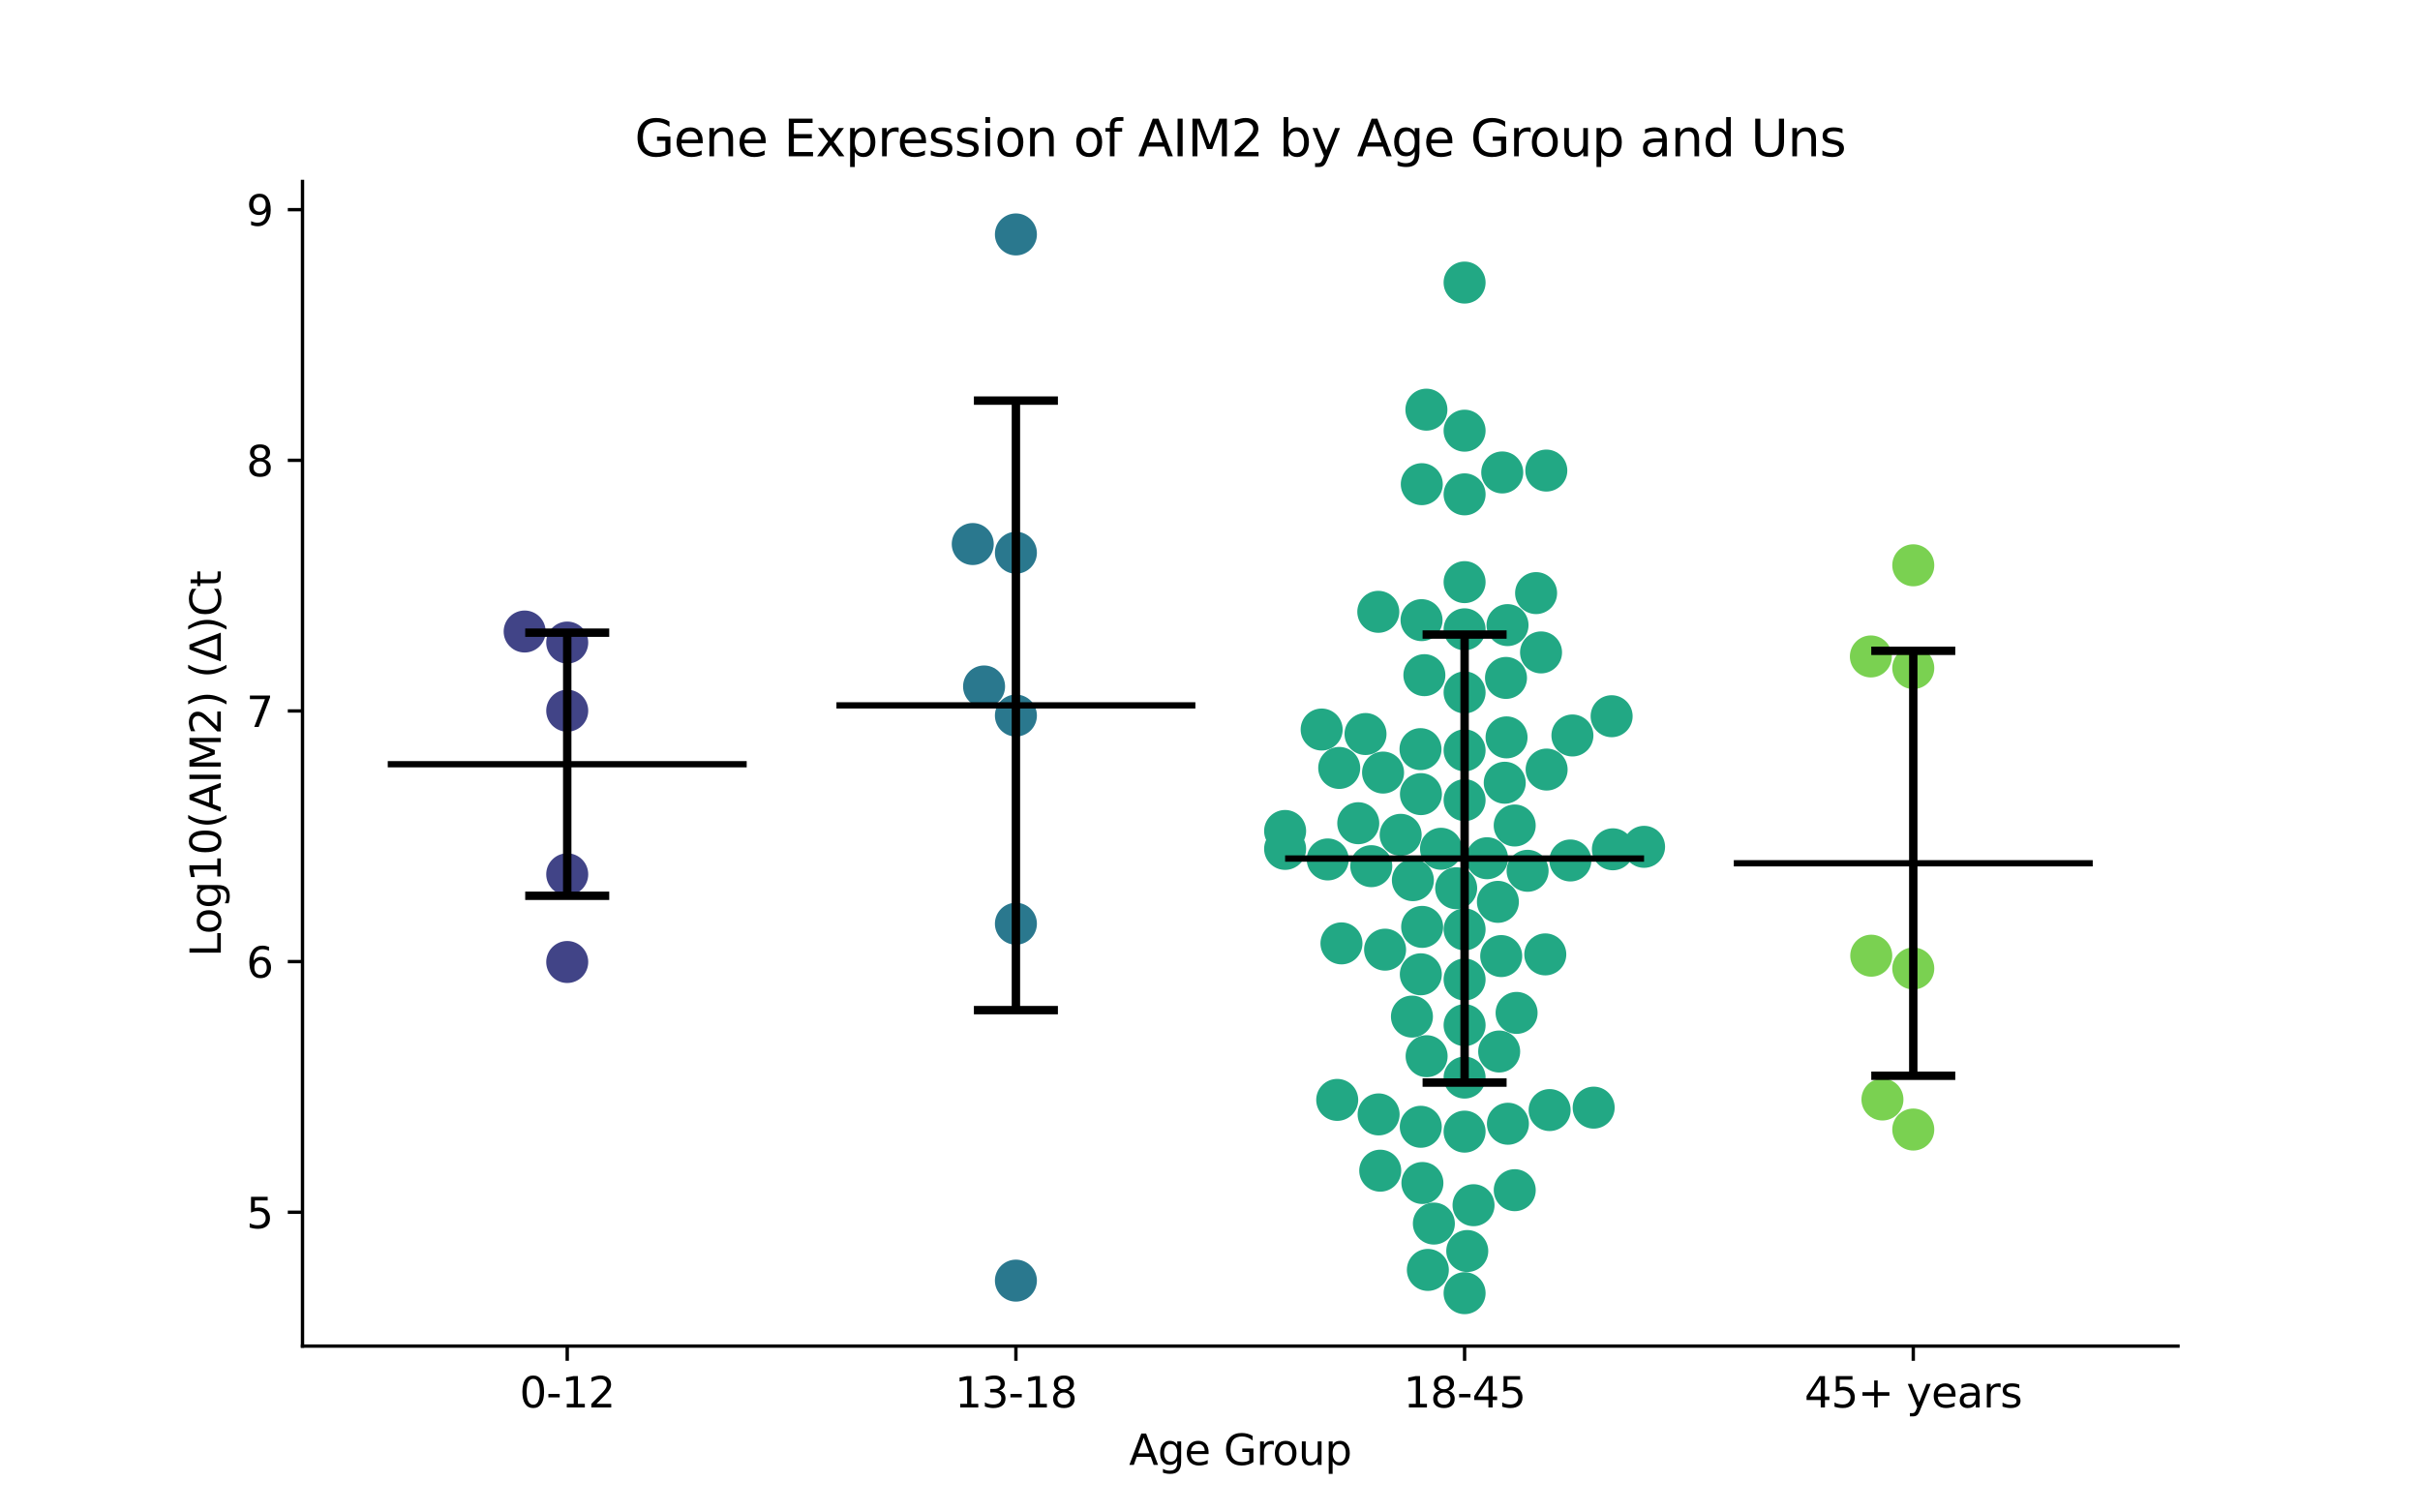<?xml version="1.0" encoding="utf-8" standalone="no"?>
<!DOCTYPE svg PUBLIC "-//W3C//DTD SVG 1.1//EN"
  "http://www.w3.org/Graphics/SVG/1.1/DTD/svg11.dtd">
<svg xmlns:xlink="http://www.w3.org/1999/xlink" width="576pt" height="360pt" viewBox="0 0 576 360" xmlns="http://www.w3.org/2000/svg" version="1.1">
 <defs>
  <style type="text/css">*{stroke-linejoin: round; stroke-linecap: butt}</style>
 </defs>
 <g id="figure_1">
  <g id="patch_1">
   <path d="M 0 360 
L 576 360 
L 576 0 
L 0 0 
z
" style="fill: #ffffff"/>
  </g>
  <g id="axes_1">
   <g id="patch_2">
    <path d="M 72 320.4 
L 518.4 320.4 
L 518.4 43.2 
L 72 43.2 
z
" style="fill: #ffffff"/>
   </g>
   <g id="PathCollection_1">
    <defs>
     <path id="C0_0_182ebca97b" d="M 0 5 
C 1.326 5 2.598 4.473 3.536 3.536 
C 4.473 2.598 5 1.326 5 -0 
C 5 -1.326 4.473 -2.598 3.536 -3.536 
C 2.598 -4.473 1.326 -5 0 -5 
C -1.326 -5 -2.598 -4.473 -3.536 -3.536 
C -4.473 -2.598 -5 -1.326 -5 0 
C -5 1.326 -4.473 2.598 -3.536 3.536 
C -2.598 4.473 -1.326 5 0 5 
z
"/>
    </defs>
    <g clip-path="url(#pf3adc6e517)">
     <use xlink:href="#C0_0_182ebca97b" x="135.009" y="228.975" style="fill: #414487"/>
    </g>
    <g clip-path="url(#pf3adc6e517)">
     <use xlink:href="#C0_0_182ebca97b" x="124.877" y="150.314" style="fill: #414487"/>
    </g>
    <g clip-path="url(#pf3adc6e517)">
     <use xlink:href="#C0_0_182ebca97b" x="135.009" y="208.104" style="fill: #414487"/>
    </g>
    <g clip-path="url(#pf3adc6e517)">
     <use xlink:href="#C0_0_182ebca97b" x="135.009" y="152.941" style="fill: #414487"/>
    </g>
    <g clip-path="url(#pf3adc6e517)">
     <use xlink:href="#C0_0_182ebca97b" x="135.009" y="169.165" style="fill: #414487"/>
    </g>
   </g>
   <g id="PathCollection_2">
    <defs>
     <path id="C1_0_14e5094dbb" d="M 0 5 
C 1.326 5 2.598 4.473 3.536 3.536 
C 4.473 2.598 5 1.326 5 -0 
C 5 -1.326 4.473 -2.598 3.536 -3.536 
C 2.598 -4.473 1.326 -5 0 -5 
C -1.326 -5 -2.598 -4.473 -3.536 -3.536 
C -4.473 -2.598 -5 -1.326 -5 0 
C -5 1.326 -4.473 2.598 -3.536 3.536 
C -2.598 4.473 -1.326 5 0 5 
z
"/>
    </defs>
    <g clip-path="url(#pf3adc6e517)">
     <use xlink:href="#C1_0_14e5094dbb" x="241.803" y="304.815" style="fill: #2a788e"/>
    </g>
    <g clip-path="url(#pf3adc6e517)">
     <use xlink:href="#C1_0_14e5094dbb" x="241.803" y="131.561" style="fill: #2a788e"/>
    </g>
    <g clip-path="url(#pf3adc6e517)">
     <use xlink:href="#C1_0_14e5094dbb" x="241.803" y="219.866" style="fill: #2a788e"/>
    </g>
    <g clip-path="url(#pf3adc6e517)">
     <use xlink:href="#C1_0_14e5094dbb" x="234.225" y="163.393" style="fill: #2a788e"/>
    </g>
    <g clip-path="url(#pf3adc6e517)">
     <use xlink:href="#C1_0_14e5094dbb" x="241.803" y="55.8" style="fill: #2a788e"/>
    </g>
    <g clip-path="url(#pf3adc6e517)">
     <use xlink:href="#C1_0_14e5094dbb" x="231.53" y="129.492" style="fill: #2a788e"/>
    </g>
    <g clip-path="url(#pf3adc6e517)">
     <use xlink:href="#C1_0_14e5094dbb" x="241.803" y="170.316" style="fill: #2a788e"/>
    </g>
   </g>
   <g id="PathCollection_3">
    <defs>
     <path id="C2_0_d91a7df351" d="M 0 5 
C 1.326 5 2.598 4.473 3.536 3.536 
C 4.473 2.598 5 1.326 5 -0 
C 5 -1.326 4.473 -2.598 3.536 -3.536 
C 2.598 -4.473 1.326 -5 0 -5 
C -1.326 -5 -2.598 -4.473 -3.536 -3.536 
C -4.473 -2.598 -5 -1.326 -5 0 
C -5 1.326 -4.473 2.598 -3.536 3.536 
C -2.598 4.473 -1.326 5 0 5 
z
"/>
    </defs>
    <g clip-path="url(#pf3adc6e517)">
     <use xlink:href="#C2_0_d91a7df351" x="360.534" y="283.288" style="fill: #22a884"/>
    </g>
    <g clip-path="url(#pf3adc6e517)">
     <use xlink:href="#C2_0_d91a7df351" x="338.495" y="220.617" style="fill: #22a884"/>
    </g>
    <g clip-path="url(#pf3adc6e517)">
     <use xlink:href="#C2_0_d91a7df351" x="368.123" y="183.169" style="fill: #22a884"/>
    </g>
    <g clip-path="url(#pf3adc6e517)">
     <use xlink:href="#C2_0_d91a7df351" x="358.451" y="161.36" style="fill: #22a884"/>
    </g>
    <g clip-path="url(#pf3adc6e517)">
     <use xlink:href="#C2_0_d91a7df351" x="341.284" y="291.234" style="fill: #22a884"/>
    </g>
    <g clip-path="url(#pf3adc6e517)">
     <use xlink:href="#C2_0_d91a7df351" x="367.804" y="227.164" style="fill: #22a884"/>
    </g>
    <g clip-path="url(#pf3adc6e517)">
     <use xlink:href="#C2_0_d91a7df351" x="368.838" y="264.216" style="fill: #22a884"/>
    </g>
    <g clip-path="url(#pf3adc6e517)">
     <use xlink:href="#C2_0_d91a7df351" x="348.597" y="233.142" style="fill: #22a884"/>
    </g>
    <g clip-path="url(#pf3adc6e517)">
     <use xlink:href="#C2_0_d91a7df351" x="348.597" y="178.601" style="fill: #22a884"/>
    </g>
    <g clip-path="url(#pf3adc6e517)">
     <use xlink:href="#C2_0_d91a7df351" x="366.794" y="155.289" style="fill: #22a884"/>
    </g>
    <g clip-path="url(#pf3adc6e517)">
     <use xlink:href="#C2_0_d91a7df351" x="339.026" y="160.702" style="fill: #22a884"/>
    </g>
    <g clip-path="url(#pf3adc6e517)">
     <use xlink:href="#C2_0_d91a7df351" x="348.597" y="269.351" style="fill: #22a884"/>
    </g>
    <g clip-path="url(#pf3adc6e517)">
     <use xlink:href="#C2_0_d91a7df351" x="357.312" y="227.564" style="fill: #22a884"/>
    </g>
    <g clip-path="url(#pf3adc6e517)">
     <use xlink:href="#C2_0_d91a7df351" x="348.597" y="221.217" style="fill: #22a884"/>
    </g>
    <g clip-path="url(#pf3adc6e517)">
     <use xlink:href="#C2_0_d91a7df351" x="357.558" y="112.453" style="fill: #22a884"/>
    </g>
    <g clip-path="url(#pf3adc6e517)">
     <use xlink:href="#C2_0_d91a7df351" x="338.206" y="189.016" style="fill: #22a884"/>
    </g>
    <g clip-path="url(#pf3adc6e517)">
     <use xlink:href="#C2_0_d91a7df351" x="350.727" y="286.862" style="fill: #22a884"/>
    </g>
    <g clip-path="url(#pf3adc6e517)">
     <use xlink:href="#C2_0_d91a7df351" x="383.596" y="170.475" style="fill: #22a884"/>
    </g>
    <g clip-path="url(#pf3adc6e517)">
     <use xlink:href="#C2_0_d91a7df351" x="356.525" y="214.66" style="fill: #22a884"/>
    </g>
    <g clip-path="url(#pf3adc6e517)">
     <use xlink:href="#C2_0_d91a7df351" x="326.387" y="206.166" style="fill: #22a884"/>
    </g>
    <g clip-path="url(#pf3adc6e517)">
     <use xlink:href="#C2_0_d91a7df351" x="329.192" y="183.887" style="fill: #22a884"/>
    </g>
    <g clip-path="url(#pf3adc6e517)">
     <use xlink:href="#C2_0_d91a7df351" x="348.597" y="190.451" style="fill: #22a884"/>
    </g>
    <g clip-path="url(#pf3adc6e517)">
     <use xlink:href="#C2_0_d91a7df351" x="338.178" y="231.9" style="fill: #22a884"/>
    </g>
    <g clip-path="url(#pf3adc6e517)">
     <use xlink:href="#C2_0_d91a7df351" x="339.559" y="251.397" style="fill: #22a884"/>
    </g>
    <g clip-path="url(#pf3adc6e517)">
     <use xlink:href="#C2_0_d91a7df351" x="360.974" y="241.092" style="fill: #22a884"/>
    </g>
    <g clip-path="url(#pf3adc6e517)">
     <use xlink:href="#C2_0_d91a7df351" x="325.016" y="174.712" style="fill: #22a884"/>
    </g>
    <g clip-path="url(#pf3adc6e517)">
     <use xlink:href="#C2_0_d91a7df351" x="339.507" y="97.508" style="fill: #22a884"/>
    </g>
    <g clip-path="url(#pf3adc6e517)">
     <use xlink:href="#C2_0_d91a7df351" x="391.315" y="201.562" style="fill: #22a884"/>
    </g>
    <g clip-path="url(#pf3adc6e517)">
     <use xlink:href="#C2_0_d91a7df351" x="348.597" y="67.261" style="fill: #22a884"/>
    </g>
    <g clip-path="url(#pf3adc6e517)">
     <use xlink:href="#C2_0_d91a7df351" x="338.35" y="147.607" style="fill: #22a884"/>
    </g>
    <g clip-path="url(#pf3adc6e517)">
     <use xlink:href="#C2_0_d91a7df351" x="328.133" y="265.25" style="fill: #22a884"/>
    </g>
    <g clip-path="url(#pf3adc6e517)">
     <use xlink:href="#C2_0_d91a7df351" x="319.29" y="224.543" style="fill: #22a884"/>
    </g>
    <g clip-path="url(#pf3adc6e517)">
     <use xlink:href="#C2_0_d91a7df351" x="346.592" y="211.416" style="fill: #22a884"/>
    </g>
    <g clip-path="url(#pf3adc6e517)">
     <use xlink:href="#C2_0_d91a7df351" x="329.672" y="226.038" style="fill: #22a884"/>
    </g>
    <g clip-path="url(#pf3adc6e517)">
     <use xlink:href="#C2_0_d91a7df351" x="323.288" y="195.94" style="fill: #22a884"/>
    </g>
    <g clip-path="url(#pf3adc6e517)">
     <use xlink:href="#C2_0_d91a7df351" x="358.154" y="186.308" style="fill: #22a884"/>
    </g>
    <g clip-path="url(#pf3adc6e517)">
     <use xlink:href="#C2_0_d91a7df351" x="365.616" y="141.171" style="fill: #22a884"/>
    </g>
    <g clip-path="url(#pf3adc6e517)">
     <use xlink:href="#C2_0_d91a7df351" x="318.279" y="261.797" style="fill: #22a884"/>
    </g>
    <g clip-path="url(#pf3adc6e517)">
     <use xlink:href="#C2_0_d91a7df351" x="305.879" y="197.787" style="fill: #22a884"/>
    </g>
    <g clip-path="url(#pf3adc6e517)">
     <use xlink:href="#C2_0_d91a7df351" x="348.597" y="307.8" style="fill: #22a884"/>
    </g>
    <g clip-path="url(#pf3adc6e517)">
     <use xlink:href="#C2_0_d91a7df351" x="349.232" y="297.769" style="fill: #22a884"/>
    </g>
    <g clip-path="url(#pf3adc6e517)">
     <use xlink:href="#C2_0_d91a7df351" x="358.91" y="267.473" style="fill: #22a884"/>
    </g>
    <g clip-path="url(#pf3adc6e517)">
     <use xlink:href="#C2_0_d91a7df351" x="383.895" y="202.149" style="fill: #22a884"/>
    </g>
    <g clip-path="url(#pf3adc6e517)">
     <use xlink:href="#C2_0_d91a7df351" x="348.597" y="244.012" style="fill: #22a884"/>
    </g>
    <g clip-path="url(#pf3adc6e517)">
     <use xlink:href="#C2_0_d91a7df351" x="339.853" y="302.264" style="fill: #22a884"/>
    </g>
    <g clip-path="url(#pf3adc6e517)">
     <use xlink:href="#C2_0_d91a7df351" x="328.517" y="278.646" style="fill: #22a884"/>
    </g>
    <g clip-path="url(#pf3adc6e517)">
     <use xlink:href="#C2_0_d91a7df351" x="328.058" y="145.625" style="fill: #22a884"/>
    </g>
    <g clip-path="url(#pf3adc6e517)">
     <use xlink:href="#C2_0_d91a7df351" x="338.556" y="281.577" style="fill: #22a884"/>
    </g>
    <g clip-path="url(#pf3adc6e517)">
     <use xlink:href="#C2_0_d91a7df351" x="373.774" y="204.811" style="fill: #22a884"/>
    </g>
    <g clip-path="url(#pf3adc6e517)">
     <use xlink:href="#C2_0_d91a7df351" x="318.756" y="182.783" style="fill: #22a884"/>
    </g>
    <g clip-path="url(#pf3adc6e517)">
     <use xlink:href="#C2_0_d91a7df351" x="348.597" y="102.513" style="fill: #22a884"/>
    </g>
    <g clip-path="url(#pf3adc6e517)">
     <use xlink:href="#C2_0_d91a7df351" x="356.829" y="250.28" style="fill: #22a884"/>
    </g>
    <g clip-path="url(#pf3adc6e517)">
     <use xlink:href="#C2_0_d91a7df351" x="358.815" y="148.789" style="fill: #22a884"/>
    </g>
    <g clip-path="url(#pf3adc6e517)">
     <use xlink:href="#C2_0_d91a7df351" x="348.597" y="164.815" style="fill: #22a884"/>
    </g>
    <g clip-path="url(#pf3adc6e517)">
     <use xlink:href="#C2_0_d91a7df351" x="338.41" y="115.242" style="fill: #22a884"/>
    </g>
    <g clip-path="url(#pf3adc6e517)">
     <use xlink:href="#C2_0_d91a7df351" x="379.32" y="263.638" style="fill: #22a884"/>
    </g>
    <g clip-path="url(#pf3adc6e517)">
     <use xlink:href="#C2_0_d91a7df351" x="338.168" y="268.195" style="fill: #22a884"/>
    </g>
    <g clip-path="url(#pf3adc6e517)">
     <use xlink:href="#C2_0_d91a7df351" x="333.378" y="198.704" style="fill: #22a884"/>
    </g>
    <g clip-path="url(#pf3adc6e517)">
     <use xlink:href="#C2_0_d91a7df351" x="342.987" y="202.024" style="fill: #22a884"/>
    </g>
    <g clip-path="url(#pf3adc6e517)">
     <use xlink:href="#C2_0_d91a7df351" x="358.584" y="175.512" style="fill: #22a884"/>
    </g>
    <g clip-path="url(#pf3adc6e517)">
     <use xlink:href="#C2_0_d91a7df351" x="336.288" y="209.497" style="fill: #22a884"/>
    </g>
    <g clip-path="url(#pf3adc6e517)">
     <use xlink:href="#C2_0_d91a7df351" x="374.263" y="175.057" style="fill: #22a884"/>
    </g>
    <g clip-path="url(#pf3adc6e517)">
     <use xlink:href="#C2_0_d91a7df351" x="314.576" y="173.642" style="fill: #22a884"/>
    </g>
    <g clip-path="url(#pf3adc6e517)">
     <use xlink:href="#C2_0_d91a7df351" x="348.597" y="138.559" style="fill: #22a884"/>
    </g>
    <g clip-path="url(#pf3adc6e517)">
     <use xlink:href="#C2_0_d91a7df351" x="363.596" y="207.267" style="fill: #22a884"/>
    </g>
    <g clip-path="url(#pf3adc6e517)">
     <use xlink:href="#C2_0_d91a7df351" x="368.047" y="112.005" style="fill: #22a884"/>
    </g>
    <g clip-path="url(#pf3adc6e517)">
     <use xlink:href="#C2_0_d91a7df351" x="348.597" y="117.666" style="fill: #22a884"/>
    </g>
    <g clip-path="url(#pf3adc6e517)">
     <use xlink:href="#C2_0_d91a7df351" x="348.597" y="256.487" style="fill: #22a884"/>
    </g>
    <g clip-path="url(#pf3adc6e517)">
     <use xlink:href="#C2_0_d91a7df351" x="348.597" y="149.787" style="fill: #22a884"/>
    </g>
    <g clip-path="url(#pf3adc6e517)">
     <use xlink:href="#C2_0_d91a7df351" x="316.023" y="204.565" style="fill: #22a884"/>
    </g>
    <g clip-path="url(#pf3adc6e517)">
     <use xlink:href="#C2_0_d91a7df351" x="353.945" y="204.277" style="fill: #22a884"/>
    </g>
    <g clip-path="url(#pf3adc6e517)">
     <use xlink:href="#C2_0_d91a7df351" x="338.102" y="178.31" style="fill: #22a884"/>
    </g>
    <g clip-path="url(#pf3adc6e517)">
     <use xlink:href="#C2_0_d91a7df351" x="305.879" y="202.054" style="fill: #22a884"/>
    </g>
    <g clip-path="url(#pf3adc6e517)">
     <use xlink:href="#C2_0_d91a7df351" x="336.065" y="241.967" style="fill: #22a884"/>
    </g>
    <g clip-path="url(#pf3adc6e517)">
     <use xlink:href="#C2_0_d91a7df351" x="360.524" y="196.483" style="fill: #22a884"/>
    </g>
   </g>
   <g id="PathCollection_4">
    <defs>
     <path id="C3_0_55a42bb244" d="M 0 5 
C 1.326 5 2.598 4.473 3.536 3.536 
C 4.473 2.598 5 1.326 5 -0 
C 5 -1.326 4.473 -2.598 3.536 -3.536 
C 2.598 -4.473 1.326 -5 0 -5 
C -1.326 -5 -2.598 -4.473 -3.536 -3.536 
C -4.473 -2.598 -5 -1.326 -5 0 
C -5 1.326 -4.473 2.598 -3.536 3.536 
C -2.598 4.473 -1.326 5 0 5 
z
"/>
    </defs>
    <g clip-path="url(#pf3adc6e517)">
     <use xlink:href="#C3_0_55a42bb244" x="445.39" y="227.473" style="fill: #7ad151"/>
    </g>
    <g clip-path="url(#pf3adc6e517)">
     <use xlink:href="#C3_0_55a42bb244" x="445.3" y="156.248" style="fill: #7ad151"/>
    </g>
    <g clip-path="url(#pf3adc6e517)">
     <use xlink:href="#C3_0_55a42bb244" x="455.391" y="159.01" style="fill: #7ad151"/>
    </g>
    <g clip-path="url(#pf3adc6e517)">
     <use xlink:href="#C3_0_55a42bb244" x="455.391" y="268.855" style="fill: #7ad151"/>
    </g>
    <g clip-path="url(#pf3adc6e517)">
     <use xlink:href="#C3_0_55a42bb244" x="455.391" y="230.519" style="fill: #7ad151"/>
    </g>
    <g clip-path="url(#pf3adc6e517)">
     <use xlink:href="#C3_0_55a42bb244" x="448.053" y="261.702" style="fill: #7ad151"/>
    </g>
    <g clip-path="url(#pf3adc6e517)">
     <use xlink:href="#C3_0_55a42bb244" x="455.391" y="134.551" style="fill: #7ad151"/>
    </g>
   </g>
   <g id="matplotlib.axis_1">
    <g id="xtick_1">
     <g id="line2d_1">
      <defs>
       <path id="me96cd0dc91" d="M 0 0 
L 0 3.5 
" style="stroke: #000000; stroke-width: 0.8"/>
      </defs>
      <g>
       <use xlink:href="#me96cd0dc91" x="135.009" y="320.4" style="stroke: #000000; stroke-width: 0.8"/>
      </g>
     </g>
     <g id="text_1">
      <!-- 0-12 -->
      <g transform="translate(123.661 334.998) scale(0.1 -0.1)">
       <defs>
        <path id="DejaVuSans-30" d="M 2034 4250 
Q 1547 4250 1301 3770 
Q 1056 3291 1056 2328 
Q 1056 1369 1301 889 
Q 1547 409 2034 409 
Q 2525 409 2770 889 
Q 3016 1369 3016 2328 
Q 3016 3291 2770 3770 
Q 2525 4250 2034 4250 
z
M 2034 4750 
Q 2819 4750 3233 4129 
Q 3647 3509 3647 2328 
Q 3647 1150 3233 529 
Q 2819 -91 2034 -91 
Q 1250 -91 836 529 
Q 422 1150 422 2328 
Q 422 3509 836 4129 
Q 1250 4750 2034 4750 
z
" transform="scale(0.016)"/>
        <path id="DejaVuSans-2d" d="M 313 2009 
L 1997 2009 
L 1997 1497 
L 313 1497 
L 313 2009 
z
" transform="scale(0.016)"/>
        <path id="DejaVuSans-31" d="M 794 531 
L 1825 531 
L 1825 4091 
L 703 3866 
L 703 4441 
L 1819 4666 
L 2450 4666 
L 2450 531 
L 3481 531 
L 3481 0 
L 794 0 
L 794 531 
z
" transform="scale(0.016)"/>
        <path id="DejaVuSans-32" d="M 1228 531 
L 3431 531 
L 3431 0 
L 469 0 
L 469 531 
Q 828 903 1448 1529 
Q 2069 2156 2228 2338 
Q 2531 2678 2651 2914 
Q 2772 3150 2772 3378 
Q 2772 3750 2511 3984 
Q 2250 4219 1831 4219 
Q 1534 4219 1204 4116 
Q 875 4013 500 3803 
L 500 4441 
Q 881 4594 1212 4672 
Q 1544 4750 1819 4750 
Q 2544 4750 2975 4387 
Q 3406 4025 3406 3419 
Q 3406 3131 3298 2873 
Q 3191 2616 2906 2266 
Q 2828 2175 2409 1742 
Q 1991 1309 1228 531 
z
" transform="scale(0.016)"/>
       </defs>
       <use xlink:href="#DejaVuSans-30"/>
       <use xlink:href="#DejaVuSans-2d" x="63.623"/>
       <use xlink:href="#DejaVuSans-31" x="99.707"/>
       <use xlink:href="#DejaVuSans-32" x="163.33"/>
      </g>
     </g>
    </g>
    <g id="xtick_2">
     <g id="line2d_2">
      <g>
       <use xlink:href="#me96cd0dc91" x="241.803" y="320.4" style="stroke: #000000; stroke-width: 0.8"/>
      </g>
     </g>
     <g id="text_2">
      <!-- 13-18 -->
      <g transform="translate(227.274 334.998) scale(0.1 -0.1)">
       <defs>
        <path id="DejaVuSans-33" d="M 2597 2516 
Q 3050 2419 3304 2112 
Q 3559 1806 3559 1356 
Q 3559 666 3084 287 
Q 2609 -91 1734 -91 
Q 1441 -91 1130 -33 
Q 819 25 488 141 
L 488 750 
Q 750 597 1062 519 
Q 1375 441 1716 441 
Q 2309 441 2620 675 
Q 2931 909 2931 1356 
Q 2931 1769 2642 2001 
Q 2353 2234 1838 2234 
L 1294 2234 
L 1294 2753 
L 1863 2753 
Q 2328 2753 2575 2939 
Q 2822 3125 2822 3475 
Q 2822 3834 2567 4026 
Q 2313 4219 1838 4219 
Q 1578 4219 1281 4162 
Q 984 4106 628 3988 
L 628 4550 
Q 988 4650 1302 4700 
Q 1616 4750 1894 4750 
Q 2613 4750 3031 4423 
Q 3450 4097 3450 3541 
Q 3450 3153 3228 2886 
Q 3006 2619 2597 2516 
z
" transform="scale(0.016)"/>
        <path id="DejaVuSans-38" d="M 2034 2216 
Q 1584 2216 1326 1975 
Q 1069 1734 1069 1313 
Q 1069 891 1326 650 
Q 1584 409 2034 409 
Q 2484 409 2743 651 
Q 3003 894 3003 1313 
Q 3003 1734 2745 1975 
Q 2488 2216 2034 2216 
z
M 1403 2484 
Q 997 2584 770 2862 
Q 544 3141 544 3541 
Q 544 4100 942 4425 
Q 1341 4750 2034 4750 
Q 2731 4750 3128 4425 
Q 3525 4100 3525 3541 
Q 3525 3141 3298 2862 
Q 3072 2584 2669 2484 
Q 3125 2378 3379 2068 
Q 3634 1759 3634 1313 
Q 3634 634 3220 271 
Q 2806 -91 2034 -91 
Q 1263 -91 848 271 
Q 434 634 434 1313 
Q 434 1759 690 2068 
Q 947 2378 1403 2484 
z
M 1172 3481 
Q 1172 3119 1398 2916 
Q 1625 2713 2034 2713 
Q 2441 2713 2670 2916 
Q 2900 3119 2900 3481 
Q 2900 3844 2670 4047 
Q 2441 4250 2034 4250 
Q 1625 4250 1398 4047 
Q 1172 3844 1172 3481 
z
" transform="scale(0.016)"/>
       </defs>
       <use xlink:href="#DejaVuSans-31"/>
       <use xlink:href="#DejaVuSans-33" x="63.623"/>
       <use xlink:href="#DejaVuSans-2d" x="127.246"/>
       <use xlink:href="#DejaVuSans-31" x="163.33"/>
       <use xlink:href="#DejaVuSans-38" x="226.953"/>
      </g>
     </g>
    </g>
    <g id="xtick_3">
     <g id="line2d_3">
      <g>
       <use xlink:href="#me96cd0dc91" x="348.597" y="320.4" style="stroke: #000000; stroke-width: 0.8"/>
      </g>
     </g>
     <g id="text_3">
      <!-- 18-45 -->
      <g transform="translate(334.068 334.998) scale(0.1 -0.1)">
       <defs>
        <path id="DejaVuSans-34" d="M 2419 4116 
L 825 1625 
L 2419 1625 
L 2419 4116 
z
M 2253 4666 
L 3047 4666 
L 3047 1625 
L 3713 1625 
L 3713 1100 
L 3047 1100 
L 3047 0 
L 2419 0 
L 2419 1100 
L 313 1100 
L 313 1709 
L 2253 4666 
z
" transform="scale(0.016)"/>
        <path id="DejaVuSans-35" d="M 691 4666 
L 3169 4666 
L 3169 4134 
L 1269 4134 
L 1269 2991 
Q 1406 3038 1543 3061 
Q 1681 3084 1819 3084 
Q 2600 3084 3056 2656 
Q 3513 2228 3513 1497 
Q 3513 744 3044 326 
Q 2575 -91 1722 -91 
Q 1428 -91 1123 -41 
Q 819 9 494 109 
L 494 744 
Q 775 591 1075 516 
Q 1375 441 1709 441 
Q 2250 441 2565 725 
Q 2881 1009 2881 1497 
Q 2881 1984 2565 2268 
Q 2250 2553 1709 2553 
Q 1456 2553 1204 2497 
Q 953 2441 691 2322 
L 691 4666 
z
" transform="scale(0.016)"/>
       </defs>
       <use xlink:href="#DejaVuSans-31"/>
       <use xlink:href="#DejaVuSans-38" x="63.623"/>
       <use xlink:href="#DejaVuSans-2d" x="127.246"/>
       <use xlink:href="#DejaVuSans-34" x="163.33"/>
       <use xlink:href="#DejaVuSans-35" x="226.953"/>
      </g>
     </g>
    </g>
    <g id="xtick_4">
     <g id="line2d_4">
      <g>
       <use xlink:href="#me96cd0dc91" x="455.391" y="320.4" style="stroke: #000000; stroke-width: 0.8"/>
      </g>
     </g>
     <g id="text_4">
      <!-- 45+ years -->
      <g transform="translate(429.49 334.998) scale(0.1 -0.1)">
       <defs>
        <path id="DejaVuSans-2b" d="M 2944 4013 
L 2944 2272 
L 4684 2272 
L 4684 1741 
L 2944 1741 
L 2944 0 
L 2419 0 
L 2419 1741 
L 678 1741 
L 678 2272 
L 2419 2272 
L 2419 4013 
L 2944 4013 
z
" transform="scale(0.016)"/>
        <path id="DejaVuSans-20" transform="scale(0.016)"/>
        <path id="DejaVuSans-79" d="M 2059 -325 
Q 1816 -950 1584 -1140 
Q 1353 -1331 966 -1331 
L 506 -1331 
L 506 -850 
L 844 -850 
Q 1081 -850 1212 -737 
Q 1344 -625 1503 -206 
L 1606 56 
L 191 3500 
L 800 3500 
L 1894 763 
L 2988 3500 
L 3597 3500 
L 2059 -325 
z
" transform="scale(0.016)"/>
        <path id="DejaVuSans-65" d="M 3597 1894 
L 3597 1613 
L 953 1613 
Q 991 1019 1311 708 
Q 1631 397 2203 397 
Q 2534 397 2845 478 
Q 3156 559 3463 722 
L 3463 178 
Q 3153 47 2828 -22 
Q 2503 -91 2169 -91 
Q 1331 -91 842 396 
Q 353 884 353 1716 
Q 353 2575 817 3079 
Q 1281 3584 2069 3584 
Q 2775 3584 3186 3129 
Q 3597 2675 3597 1894 
z
M 3022 2063 
Q 3016 2534 2758 2815 
Q 2500 3097 2075 3097 
Q 1594 3097 1305 2825 
Q 1016 2553 972 2059 
L 3022 2063 
z
" transform="scale(0.016)"/>
        <path id="DejaVuSans-61" d="M 2194 1759 
Q 1497 1759 1228 1600 
Q 959 1441 959 1056 
Q 959 750 1161 570 
Q 1363 391 1709 391 
Q 2188 391 2477 730 
Q 2766 1069 2766 1631 
L 2766 1759 
L 2194 1759 
z
M 3341 1997 
L 3341 0 
L 2766 0 
L 2766 531 
Q 2569 213 2275 61 
Q 1981 -91 1556 -91 
Q 1019 -91 701 211 
Q 384 513 384 1019 
Q 384 1609 779 1909 
Q 1175 2209 1959 2209 
L 2766 2209 
L 2766 2266 
Q 2766 2663 2505 2880 
Q 2244 3097 1772 3097 
Q 1472 3097 1187 3025 
Q 903 2953 641 2809 
L 641 3341 
Q 956 3463 1253 3523 
Q 1550 3584 1831 3584 
Q 2591 3584 2966 3190 
Q 3341 2797 3341 1997 
z
" transform="scale(0.016)"/>
        <path id="DejaVuSans-72" d="M 2631 2963 
Q 2534 3019 2420 3045 
Q 2306 3072 2169 3072 
Q 1681 3072 1420 2755 
Q 1159 2438 1159 1844 
L 1159 0 
L 581 0 
L 581 3500 
L 1159 3500 
L 1159 2956 
Q 1341 3275 1631 3429 
Q 1922 3584 2338 3584 
Q 2397 3584 2469 3576 
Q 2541 3569 2628 3553 
L 2631 2963 
z
" transform="scale(0.016)"/>
        <path id="DejaVuSans-73" d="M 2834 3397 
L 2834 2853 
Q 2591 2978 2328 3040 
Q 2066 3103 1784 3103 
Q 1356 3103 1142 2972 
Q 928 2841 928 2578 
Q 928 2378 1081 2264 
Q 1234 2150 1697 2047 
L 1894 2003 
Q 2506 1872 2764 1633 
Q 3022 1394 3022 966 
Q 3022 478 2636 193 
Q 2250 -91 1575 -91 
Q 1294 -91 989 -36 
Q 684 19 347 128 
L 347 722 
Q 666 556 975 473 
Q 1284 391 1588 391 
Q 1994 391 2212 530 
Q 2431 669 2431 922 
Q 2431 1156 2273 1281 
Q 2116 1406 1581 1522 
L 1381 1569 
Q 847 1681 609 1914 
Q 372 2147 372 2553 
Q 372 3047 722 3315 
Q 1072 3584 1716 3584 
Q 2034 3584 2315 3537 
Q 2597 3491 2834 3397 
z
" transform="scale(0.016)"/>
       </defs>
       <use xlink:href="#DejaVuSans-34"/>
       <use xlink:href="#DejaVuSans-35" x="63.623"/>
       <use xlink:href="#DejaVuSans-2b" x="127.246"/>
       <use xlink:href="#DejaVuSans-20" x="211.035"/>
       <use xlink:href="#DejaVuSans-79" x="242.822"/>
       <use xlink:href="#DejaVuSans-65" x="302.002"/>
       <use xlink:href="#DejaVuSans-61" x="363.525"/>
       <use xlink:href="#DejaVuSans-72" x="424.805"/>
       <use xlink:href="#DejaVuSans-73" x="465.918"/>
      </g>
     </g>
    </g>
    <g id="text_5">
     <!-- Age Group -->
     <g transform="translate(268.72 348.677) scale(0.1 -0.1)">
      <defs>
       <path id="DejaVuSans-41" d="M 2188 4044 
L 1331 1722 
L 3047 1722 
L 2188 4044 
z
M 1831 4666 
L 2547 4666 
L 4325 0 
L 3669 0 
L 3244 1197 
L 1141 1197 
L 716 0 
L 50 0 
L 1831 4666 
z
" transform="scale(0.016)"/>
       <path id="DejaVuSans-67" d="M 2906 1791 
Q 2906 2416 2648 2759 
Q 2391 3103 1925 3103 
Q 1463 3103 1205 2759 
Q 947 2416 947 1791 
Q 947 1169 1205 825 
Q 1463 481 1925 481 
Q 2391 481 2648 825 
Q 2906 1169 2906 1791 
z
M 3481 434 
Q 3481 -459 3084 -895 
Q 2688 -1331 1869 -1331 
Q 1566 -1331 1297 -1286 
Q 1028 -1241 775 -1147 
L 775 -588 
Q 1028 -725 1275 -790 
Q 1522 -856 1778 -856 
Q 2344 -856 2625 -561 
Q 2906 -266 2906 331 
L 2906 616 
Q 2728 306 2450 153 
Q 2172 0 1784 0 
Q 1141 0 747 490 
Q 353 981 353 1791 
Q 353 2603 747 3093 
Q 1141 3584 1784 3584 
Q 2172 3584 2450 3431 
Q 2728 3278 2906 2969 
L 2906 3500 
L 3481 3500 
L 3481 434 
z
" transform="scale(0.016)"/>
       <path id="DejaVuSans-47" d="M 3809 666 
L 3809 1919 
L 2778 1919 
L 2778 2438 
L 4434 2438 
L 4434 434 
Q 4069 175 3628 42 
Q 3188 -91 2688 -91 
Q 1594 -91 976 548 
Q 359 1188 359 2328 
Q 359 3472 976 4111 
Q 1594 4750 2688 4750 
Q 3144 4750 3555 4637 
Q 3966 4525 4313 4306 
L 4313 3634 
Q 3963 3931 3569 4081 
Q 3175 4231 2741 4231 
Q 1884 4231 1454 3753 
Q 1025 3275 1025 2328 
Q 1025 1384 1454 906 
Q 1884 428 2741 428 
Q 3075 428 3337 486 
Q 3600 544 3809 666 
z
" transform="scale(0.016)"/>
       <path id="DejaVuSans-6f" d="M 1959 3097 
Q 1497 3097 1228 2736 
Q 959 2375 959 1747 
Q 959 1119 1226 758 
Q 1494 397 1959 397 
Q 2419 397 2687 759 
Q 2956 1122 2956 1747 
Q 2956 2369 2687 2733 
Q 2419 3097 1959 3097 
z
M 1959 3584 
Q 2709 3584 3137 3096 
Q 3566 2609 3566 1747 
Q 3566 888 3137 398 
Q 2709 -91 1959 -91 
Q 1206 -91 779 398 
Q 353 888 353 1747 
Q 353 2609 779 3096 
Q 1206 3584 1959 3584 
z
" transform="scale(0.016)"/>
       <path id="DejaVuSans-75" d="M 544 1381 
L 544 3500 
L 1119 3500 
L 1119 1403 
Q 1119 906 1312 657 
Q 1506 409 1894 409 
Q 2359 409 2629 706 
Q 2900 1003 2900 1516 
L 2900 3500 
L 3475 3500 
L 3475 0 
L 2900 0 
L 2900 538 
Q 2691 219 2414 64 
Q 2138 -91 1772 -91 
Q 1169 -91 856 284 
Q 544 659 544 1381 
z
M 1991 3584 
L 1991 3584 
z
" transform="scale(0.016)"/>
       <path id="DejaVuSans-70" d="M 1159 525 
L 1159 -1331 
L 581 -1331 
L 581 3500 
L 1159 3500 
L 1159 2969 
Q 1341 3281 1617 3432 
Q 1894 3584 2278 3584 
Q 2916 3584 3314 3078 
Q 3713 2572 3713 1747 
Q 3713 922 3314 415 
Q 2916 -91 2278 -91 
Q 1894 -91 1617 61 
Q 1341 213 1159 525 
z
M 3116 1747 
Q 3116 2381 2855 2742 
Q 2594 3103 2138 3103 
Q 1681 3103 1420 2742 
Q 1159 2381 1159 1747 
Q 1159 1113 1420 752 
Q 1681 391 2138 391 
Q 2594 391 2855 752 
Q 3116 1113 3116 1747 
z
" transform="scale(0.016)"/>
      </defs>
      <use xlink:href="#DejaVuSans-41"/>
      <use xlink:href="#DejaVuSans-67" x="68.408"/>
      <use xlink:href="#DejaVuSans-65" x="131.885"/>
      <use xlink:href="#DejaVuSans-20" x="193.408"/>
      <use xlink:href="#DejaVuSans-47" x="225.195"/>
      <use xlink:href="#DejaVuSans-72" x="302.686"/>
      <use xlink:href="#DejaVuSans-6f" x="341.549"/>
      <use xlink:href="#DejaVuSans-75" x="402.73"/>
      <use xlink:href="#DejaVuSans-70" x="466.109"/>
     </g>
    </g>
   </g>
   <g id="matplotlib.axis_2">
    <g id="ytick_1">
     <g id="line2d_5">
      <defs>
       <path id="ma8a3105859" d="M 0 0 
L -3.5 0 
" style="stroke: #000000; stroke-width: 0.8"/>
      </defs>
      <g>
       <use xlink:href="#ma8a3105859" x="72" y="288.538" style="stroke: #000000; stroke-width: 0.8"/>
      </g>
     </g>
     <g id="text_6">
      <!-- 5 -->
      <g transform="translate(58.638 292.338) scale(0.1 -0.1)">
       <use xlink:href="#DejaVuSans-35"/>
      </g>
     </g>
    </g>
    <g id="ytick_2">
     <g id="line2d_6">
      <g>
       <use xlink:href="#ma8a3105859" x="72" y="228.881" style="stroke: #000000; stroke-width: 0.8"/>
      </g>
     </g>
     <g id="text_7">
      <!-- 6 -->
      <g transform="translate(58.638 232.68) scale(0.1 -0.1)">
       <defs>
        <path id="DejaVuSans-36" d="M 2113 2584 
Q 1688 2584 1439 2293 
Q 1191 2003 1191 1497 
Q 1191 994 1439 701 
Q 1688 409 2113 409 
Q 2538 409 2786 701 
Q 3034 994 3034 1497 
Q 3034 2003 2786 2293 
Q 2538 2584 2113 2584 
z
M 3366 4563 
L 3366 3988 
Q 3128 4100 2886 4159 
Q 2644 4219 2406 4219 
Q 1781 4219 1451 3797 
Q 1122 3375 1075 2522 
Q 1259 2794 1537 2939 
Q 1816 3084 2150 3084 
Q 2853 3084 3261 2657 
Q 3669 2231 3669 1497 
Q 3669 778 3244 343 
Q 2819 -91 2113 -91 
Q 1303 -91 875 529 
Q 447 1150 447 2328 
Q 447 3434 972 4092 
Q 1497 4750 2381 4750 
Q 2619 4750 2861 4703 
Q 3103 4656 3366 4563 
z
" transform="scale(0.016)"/>
       </defs>
       <use xlink:href="#DejaVuSans-36"/>
      </g>
     </g>
    </g>
    <g id="ytick_3">
     <g id="line2d_7">
      <g>
       <use xlink:href="#ma8a3105859" x="72" y="169.224" style="stroke: #000000; stroke-width: 0.8"/>
      </g>
     </g>
     <g id="text_8">
      <!-- 7 -->
      <g transform="translate(58.638 173.023) scale(0.1 -0.1)">
       <defs>
        <path id="DejaVuSans-37" d="M 525 4666 
L 3525 4666 
L 3525 4397 
L 1831 0 
L 1172 0 
L 2766 4134 
L 525 4134 
L 525 4666 
z
" transform="scale(0.016)"/>
       </defs>
       <use xlink:href="#DejaVuSans-37"/>
      </g>
     </g>
    </g>
    <g id="ytick_4">
     <g id="line2d_8">
      <g>
       <use xlink:href="#ma8a3105859" x="72" y="109.567" style="stroke: #000000; stroke-width: 0.8"/>
      </g>
     </g>
     <g id="text_9">
      <!-- 8 -->
      <g transform="translate(58.638 113.366) scale(0.1 -0.1)">
       <use xlink:href="#DejaVuSans-38"/>
      </g>
     </g>
    </g>
    <g id="ytick_5">
     <g id="line2d_9">
      <g>
       <use xlink:href="#ma8a3105859" x="72" y="49.91" style="stroke: #000000; stroke-width: 0.8"/>
      </g>
     </g>
     <g id="text_10">
      <!-- 9 -->
      <g transform="translate(58.638 53.709) scale(0.1 -0.1)">
       <defs>
        <path id="DejaVuSans-39" d="M 703 97 
L 703 672 
Q 941 559 1184 500 
Q 1428 441 1663 441 
Q 2288 441 2617 861 
Q 2947 1281 2994 2138 
Q 2813 1869 2534 1725 
Q 2256 1581 1919 1581 
Q 1219 1581 811 2004 
Q 403 2428 403 3163 
Q 403 3881 828 4315 
Q 1253 4750 1959 4750 
Q 2769 4750 3195 4129 
Q 3622 3509 3622 2328 
Q 3622 1225 3098 567 
Q 2575 -91 1691 -91 
Q 1453 -91 1209 -44 
Q 966 3 703 97 
z
M 1959 2075 
Q 2384 2075 2632 2365 
Q 2881 2656 2881 3163 
Q 2881 3666 2632 3958 
Q 2384 4250 1959 4250 
Q 1534 4250 1286 3958 
Q 1038 3666 1038 3163 
Q 1038 2656 1286 2365 
Q 1534 2075 1959 2075 
z
" transform="scale(0.016)"/>
       </defs>
       <use xlink:href="#DejaVuSans-39"/>
      </g>
     </g>
    </g>
    <g id="text_11">
     <!-- Log10(AIM2) (Δ)Ct -->
     <g transform="translate(52.558 227.749) rotate(-90) scale(0.1 -0.1)">
      <defs>
       <path id="DejaVuSans-4c" d="M 628 4666 
L 1259 4666 
L 1259 531 
L 3531 531 
L 3531 0 
L 628 0 
L 628 4666 
z
" transform="scale(0.016)"/>
       <path id="DejaVuSans-28" d="M 1984 4856 
Q 1566 4138 1362 3434 
Q 1159 2731 1159 2009 
Q 1159 1288 1364 580 
Q 1569 -128 1984 -844 
L 1484 -844 
Q 1016 -109 783 600 
Q 550 1309 550 2009 
Q 550 2706 781 3412 
Q 1013 4119 1484 4856 
L 1984 4856 
z
" transform="scale(0.016)"/>
       <path id="DejaVuSans-49" d="M 628 4666 
L 1259 4666 
L 1259 0 
L 628 0 
L 628 4666 
z
" transform="scale(0.016)"/>
       <path id="DejaVuSans-4d" d="M 628 4666 
L 1569 4666 
L 2759 1491 
L 3956 4666 
L 4897 4666 
L 4897 0 
L 4281 0 
L 4281 4097 
L 3078 897 
L 2444 897 
L 1241 4097 
L 1241 0 
L 628 0 
L 628 4666 
z
" transform="scale(0.016)"/>
       <path id="DejaVuSans-29" d="M 513 4856 
L 1013 4856 
Q 1481 4119 1714 3412 
Q 1947 2706 1947 2009 
Q 1947 1309 1714 600 
Q 1481 -109 1013 -844 
L 513 -844 
Q 928 -128 1133 580 
Q 1338 1288 1338 2009 
Q 1338 2731 1133 3434 
Q 928 4138 513 4856 
z
" transform="scale(0.016)"/>
       <path id="DejaVuSans-394" d="M 2188 4044 
L 906 525 
L 3472 525 
L 2188 4044 
z
M 50 0 
L 1831 4666 
L 2547 4666 
L 4325 0 
L 50 0 
z
" transform="scale(0.016)"/>
       <path id="DejaVuSans-43" d="M 4122 4306 
L 4122 3641 
Q 3803 3938 3442 4084 
Q 3081 4231 2675 4231 
Q 1875 4231 1450 3742 
Q 1025 3253 1025 2328 
Q 1025 1406 1450 917 
Q 1875 428 2675 428 
Q 3081 428 3442 575 
Q 3803 722 4122 1019 
L 4122 359 
Q 3791 134 3420 21 
Q 3050 -91 2638 -91 
Q 1578 -91 968 557 
Q 359 1206 359 2328 
Q 359 3453 968 4101 
Q 1578 4750 2638 4750 
Q 3056 4750 3426 4639 
Q 3797 4528 4122 4306 
z
" transform="scale(0.016)"/>
       <path id="DejaVuSans-74" d="M 1172 4494 
L 1172 3500 
L 2356 3500 
L 2356 3053 
L 1172 3053 
L 1172 1153 
Q 1172 725 1289 603 
Q 1406 481 1766 481 
L 2356 481 
L 2356 0 
L 1766 0 
Q 1100 0 847 248 
Q 594 497 594 1153 
L 594 3053 
L 172 3053 
L 172 3500 
L 594 3500 
L 594 4494 
L 1172 4494 
z
" transform="scale(0.016)"/>
      </defs>
      <use xlink:href="#DejaVuSans-4c"/>
      <use xlink:href="#DejaVuSans-6f" x="53.963"/>
      <use xlink:href="#DejaVuSans-67" x="115.145"/>
      <use xlink:href="#DejaVuSans-31" x="178.621"/>
      <use xlink:href="#DejaVuSans-30" x="242.244"/>
      <use xlink:href="#DejaVuSans-28" x="305.867"/>
      <use xlink:href="#DejaVuSans-41" x="344.881"/>
      <use xlink:href="#DejaVuSans-49" x="413.289"/>
      <use xlink:href="#DejaVuSans-4d" x="442.781"/>
      <use xlink:href="#DejaVuSans-32" x="529.061"/>
      <use xlink:href="#DejaVuSans-29" x="592.684"/>
      <use xlink:href="#DejaVuSans-20" x="631.697"/>
      <use xlink:href="#DejaVuSans-28" x="663.484"/>
      <use xlink:href="#DejaVuSans-394" x="702.498"/>
      <use xlink:href="#DejaVuSans-29" x="770.906"/>
      <use xlink:href="#DejaVuSans-43" x="809.92"/>
      <use xlink:href="#DejaVuSans-74" x="879.744"/>
     </g>
    </g>
   </g>
   <g id="LineCollection_1">
    <path d="M 135.009 213.209 
L 135.009 150.591 
" clip-path="url(#pf3adc6e517)" style="fill: none; stroke: #000000; stroke-width: 2"/>
   </g>
   <g id="line2d_10">
    <defs>
     <path id="mb0126cd885" d="M 10 0 
L -10 -0 
" style="stroke: #000000; stroke-width: 2"/>
    </defs>
    <g clip-path="url(#pf3adc6e517)">
     <use xlink:href="#mb0126cd885" x="135.009" y="213.209" style="stroke: #000000; stroke-width: 2"/>
    </g>
   </g>
   <g id="line2d_11">
    <g clip-path="url(#pf3adc6e517)">
     <use xlink:href="#mb0126cd885" x="135.009" y="150.591" style="stroke: #000000; stroke-width: 2"/>
    </g>
   </g>
   <g id="LineCollection_2">
    <path d="M 92.291 181.9 
L 177.726 181.9 
" clip-path="url(#pf3adc6e517)" style="fill: none; stroke: #000000; stroke-width: 1.5"/>
   </g>
   <g id="LineCollection_3">
    <path d="M 241.803 240.432 
L 241.803 95.352 
" clip-path="url(#pf3adc6e517)" style="fill: none; stroke: #000000; stroke-width: 2"/>
   </g>
   <g id="line2d_12">
    <g clip-path="url(#pf3adc6e517)">
     <use xlink:href="#mb0126cd885" x="241.803" y="240.432" style="stroke: #000000; stroke-width: 2"/>
    </g>
   </g>
   <g id="line2d_13">
    <g clip-path="url(#pf3adc6e517)">
     <use xlink:href="#mb0126cd885" x="241.803" y="95.352" style="stroke: #000000; stroke-width: 2"/>
    </g>
   </g>
   <g id="LineCollection_4">
    <path d="M 199.085 167.892 
L 284.521 167.892 
" clip-path="url(#pf3adc6e517)" style="fill: none; stroke: #000000; stroke-width: 1.5"/>
   </g>
   <g id="LineCollection_5">
    <path d="M 348.597 257.673 
L 348.597 151.032 
" clip-path="url(#pf3adc6e517)" style="fill: none; stroke: #000000; stroke-width: 2"/>
   </g>
   <g id="line2d_14">
    <g clip-path="url(#pf3adc6e517)">
     <use xlink:href="#mb0126cd885" x="348.597" y="257.673" style="stroke: #000000; stroke-width: 2"/>
    </g>
   </g>
   <g id="line2d_15">
    <g clip-path="url(#pf3adc6e517)">
     <use xlink:href="#mb0126cd885" x="348.597" y="151.032" style="stroke: #000000; stroke-width: 2"/>
    </g>
   </g>
   <g id="LineCollection_6">
    <path d="M 305.879 204.352 
L 391.315 204.352 
" clip-path="url(#pf3adc6e517)" style="fill: none; stroke: #000000; stroke-width: 1.5"/>
   </g>
   <g id="LineCollection_7">
    <path d="M 455.391 256.051 
L 455.391 154.908 
" clip-path="url(#pf3adc6e517)" style="fill: none; stroke: #000000; stroke-width: 2"/>
   </g>
   <g id="line2d_16">
    <g clip-path="url(#pf3adc6e517)">
     <use xlink:href="#mb0126cd885" x="455.391" y="256.051" style="stroke: #000000; stroke-width: 2"/>
    </g>
   </g>
   <g id="line2d_17">
    <g clip-path="url(#pf3adc6e517)">
     <use xlink:href="#mb0126cd885" x="455.391" y="154.908" style="stroke: #000000; stroke-width: 2"/>
    </g>
   </g>
   <g id="LineCollection_8">
    <path d="M 412.674 205.48 
L 498.109 205.48 
" clip-path="url(#pf3adc6e517)" style="fill: none; stroke: #000000; stroke-width: 1.5"/>
   </g>
   <g id="patch_3">
    <path d="M 72 320.4 
L 72 43.2 
" style="fill: none; stroke: #000000; stroke-width: 0.8; stroke-linejoin: miter; stroke-linecap: square"/>
   </g>
   <g id="patch_4">
    <path d="M 72 320.4 
L 518.4 320.4 
" style="fill: none; stroke: #000000; stroke-width: 0.8; stroke-linejoin: miter; stroke-linecap: square"/>
   </g>
   <g id="text_12">
    <!-- Gene Expression of AIM2 by Age Group and Uns -->
    <g transform="translate(151.054 37.2) scale(0.12 -0.12)">
     <defs>
      <path id="DejaVuSans-6e" d="M 3513 2113 
L 3513 0 
L 2938 0 
L 2938 2094 
Q 2938 2591 2744 2837 
Q 2550 3084 2163 3084 
Q 1697 3084 1428 2787 
Q 1159 2491 1159 1978 
L 1159 0 
L 581 0 
L 581 3500 
L 1159 3500 
L 1159 2956 
Q 1366 3272 1645 3428 
Q 1925 3584 2291 3584 
Q 2894 3584 3203 3211 
Q 3513 2838 3513 2113 
z
" transform="scale(0.016)"/>
      <path id="DejaVuSans-45" d="M 628 4666 
L 3578 4666 
L 3578 4134 
L 1259 4134 
L 1259 2753 
L 3481 2753 
L 3481 2222 
L 1259 2222 
L 1259 531 
L 3634 531 
L 3634 0 
L 628 0 
L 628 4666 
z
" transform="scale(0.016)"/>
      <path id="DejaVuSans-78" d="M 3513 3500 
L 2247 1797 
L 3578 0 
L 2900 0 
L 1881 1375 
L 863 0 
L 184 0 
L 1544 1831 
L 300 3500 
L 978 3500 
L 1906 2253 
L 2834 3500 
L 3513 3500 
z
" transform="scale(0.016)"/>
      <path id="DejaVuSans-69" d="M 603 3500 
L 1178 3500 
L 1178 0 
L 603 0 
L 603 3500 
z
M 603 4863 
L 1178 4863 
L 1178 4134 
L 603 4134 
L 603 4863 
z
" transform="scale(0.016)"/>
      <path id="DejaVuSans-66" d="M 2375 4863 
L 2375 4384 
L 1825 4384 
Q 1516 4384 1395 4259 
Q 1275 4134 1275 3809 
L 1275 3500 
L 2222 3500 
L 2222 3053 
L 1275 3053 
L 1275 0 
L 697 0 
L 697 3053 
L 147 3053 
L 147 3500 
L 697 3500 
L 697 3744 
Q 697 4328 969 4595 
Q 1241 4863 1831 4863 
L 2375 4863 
z
" transform="scale(0.016)"/>
      <path id="DejaVuSans-62" d="M 3116 1747 
Q 3116 2381 2855 2742 
Q 2594 3103 2138 3103 
Q 1681 3103 1420 2742 
Q 1159 2381 1159 1747 
Q 1159 1113 1420 752 
Q 1681 391 2138 391 
Q 2594 391 2855 752 
Q 3116 1113 3116 1747 
z
M 1159 2969 
Q 1341 3281 1617 3432 
Q 1894 3584 2278 3584 
Q 2916 3584 3314 3078 
Q 3713 2572 3713 1747 
Q 3713 922 3314 415 
Q 2916 -91 2278 -91 
Q 1894 -91 1617 61 
Q 1341 213 1159 525 
L 1159 0 
L 581 0 
L 581 4863 
L 1159 4863 
L 1159 2969 
z
" transform="scale(0.016)"/>
      <path id="DejaVuSans-64" d="M 2906 2969 
L 2906 4863 
L 3481 4863 
L 3481 0 
L 2906 0 
L 2906 525 
Q 2725 213 2448 61 
Q 2172 -91 1784 -91 
Q 1150 -91 751 415 
Q 353 922 353 1747 
Q 353 2572 751 3078 
Q 1150 3584 1784 3584 
Q 2172 3584 2448 3432 
Q 2725 3281 2906 2969 
z
M 947 1747 
Q 947 1113 1208 752 
Q 1469 391 1925 391 
Q 2381 391 2643 752 
Q 2906 1113 2906 1747 
Q 2906 2381 2643 2742 
Q 2381 3103 1925 3103 
Q 1469 3103 1208 2742 
Q 947 2381 947 1747 
z
" transform="scale(0.016)"/>
      <path id="DejaVuSans-55" d="M 556 4666 
L 1191 4666 
L 1191 1831 
Q 1191 1081 1462 751 
Q 1734 422 2344 422 
Q 2950 422 3222 751 
Q 3494 1081 3494 1831 
L 3494 4666 
L 4128 4666 
L 4128 1753 
Q 4128 841 3676 375 
Q 3225 -91 2344 -91 
Q 1459 -91 1007 375 
Q 556 841 556 1753 
L 556 4666 
z
" transform="scale(0.016)"/>
     </defs>
     <use xlink:href="#DejaVuSans-47"/>
     <use xlink:href="#DejaVuSans-65" x="77.49"/>
     <use xlink:href="#DejaVuSans-6e" x="139.014"/>
     <use xlink:href="#DejaVuSans-65" x="202.393"/>
     <use xlink:href="#DejaVuSans-20" x="263.916"/>
     <use xlink:href="#DejaVuSans-45" x="295.703"/>
     <use xlink:href="#DejaVuSans-78" x="358.887"/>
     <use xlink:href="#DejaVuSans-70" x="418.066"/>
     <use xlink:href="#DejaVuSans-72" x="481.543"/>
     <use xlink:href="#DejaVuSans-65" x="520.406"/>
     <use xlink:href="#DejaVuSans-73" x="581.93"/>
     <use xlink:href="#DejaVuSans-73" x="634.029"/>
     <use xlink:href="#DejaVuSans-69" x="686.129"/>
     <use xlink:href="#DejaVuSans-6f" x="713.912"/>
     <use xlink:href="#DejaVuSans-6e" x="775.094"/>
     <use xlink:href="#DejaVuSans-20" x="838.473"/>
     <use xlink:href="#DejaVuSans-6f" x="870.26"/>
     <use xlink:href="#DejaVuSans-66" x="931.441"/>
     <use xlink:href="#DejaVuSans-20" x="966.646"/>
     <use xlink:href="#DejaVuSans-41" x="998.434"/>
     <use xlink:href="#DejaVuSans-49" x="1066.842"/>
     <use xlink:href="#DejaVuSans-4d" x="1096.334"/>
     <use xlink:href="#DejaVuSans-32" x="1182.613"/>
     <use xlink:href="#DejaVuSans-20" x="1246.236"/>
     <use xlink:href="#DejaVuSans-62" x="1278.023"/>
     <use xlink:href="#DejaVuSans-79" x="1341.5"/>
     <use xlink:href="#DejaVuSans-20" x="1400.68"/>
     <use xlink:href="#DejaVuSans-41" x="1432.467"/>
     <use xlink:href="#DejaVuSans-67" x="1500.875"/>
     <use xlink:href="#DejaVuSans-65" x="1564.352"/>
     <use xlink:href="#DejaVuSans-20" x="1625.875"/>
     <use xlink:href="#DejaVuSans-47" x="1657.662"/>
     <use xlink:href="#DejaVuSans-72" x="1735.152"/>
     <use xlink:href="#DejaVuSans-6f" x="1774.016"/>
     <use xlink:href="#DejaVuSans-75" x="1835.197"/>
     <use xlink:href="#DejaVuSans-70" x="1898.576"/>
     <use xlink:href="#DejaVuSans-20" x="1962.053"/>
     <use xlink:href="#DejaVuSans-61" x="1993.84"/>
     <use xlink:href="#DejaVuSans-6e" x="2055.119"/>
     <use xlink:href="#DejaVuSans-64" x="2118.498"/>
     <use xlink:href="#DejaVuSans-20" x="2181.975"/>
     <use xlink:href="#DejaVuSans-55" x="2213.762"/>
     <use xlink:href="#DejaVuSans-6e" x="2286.955"/>
     <use xlink:href="#DejaVuSans-73" x="2350.334"/>
    </g>
   </g>
  </g>
 </g>
 <defs>
  <clipPath id="pf3adc6e517">
   <rect x="72" y="43.2" width="446.4" height="277.2"/>
  </clipPath>
 </defs>
</svg>
